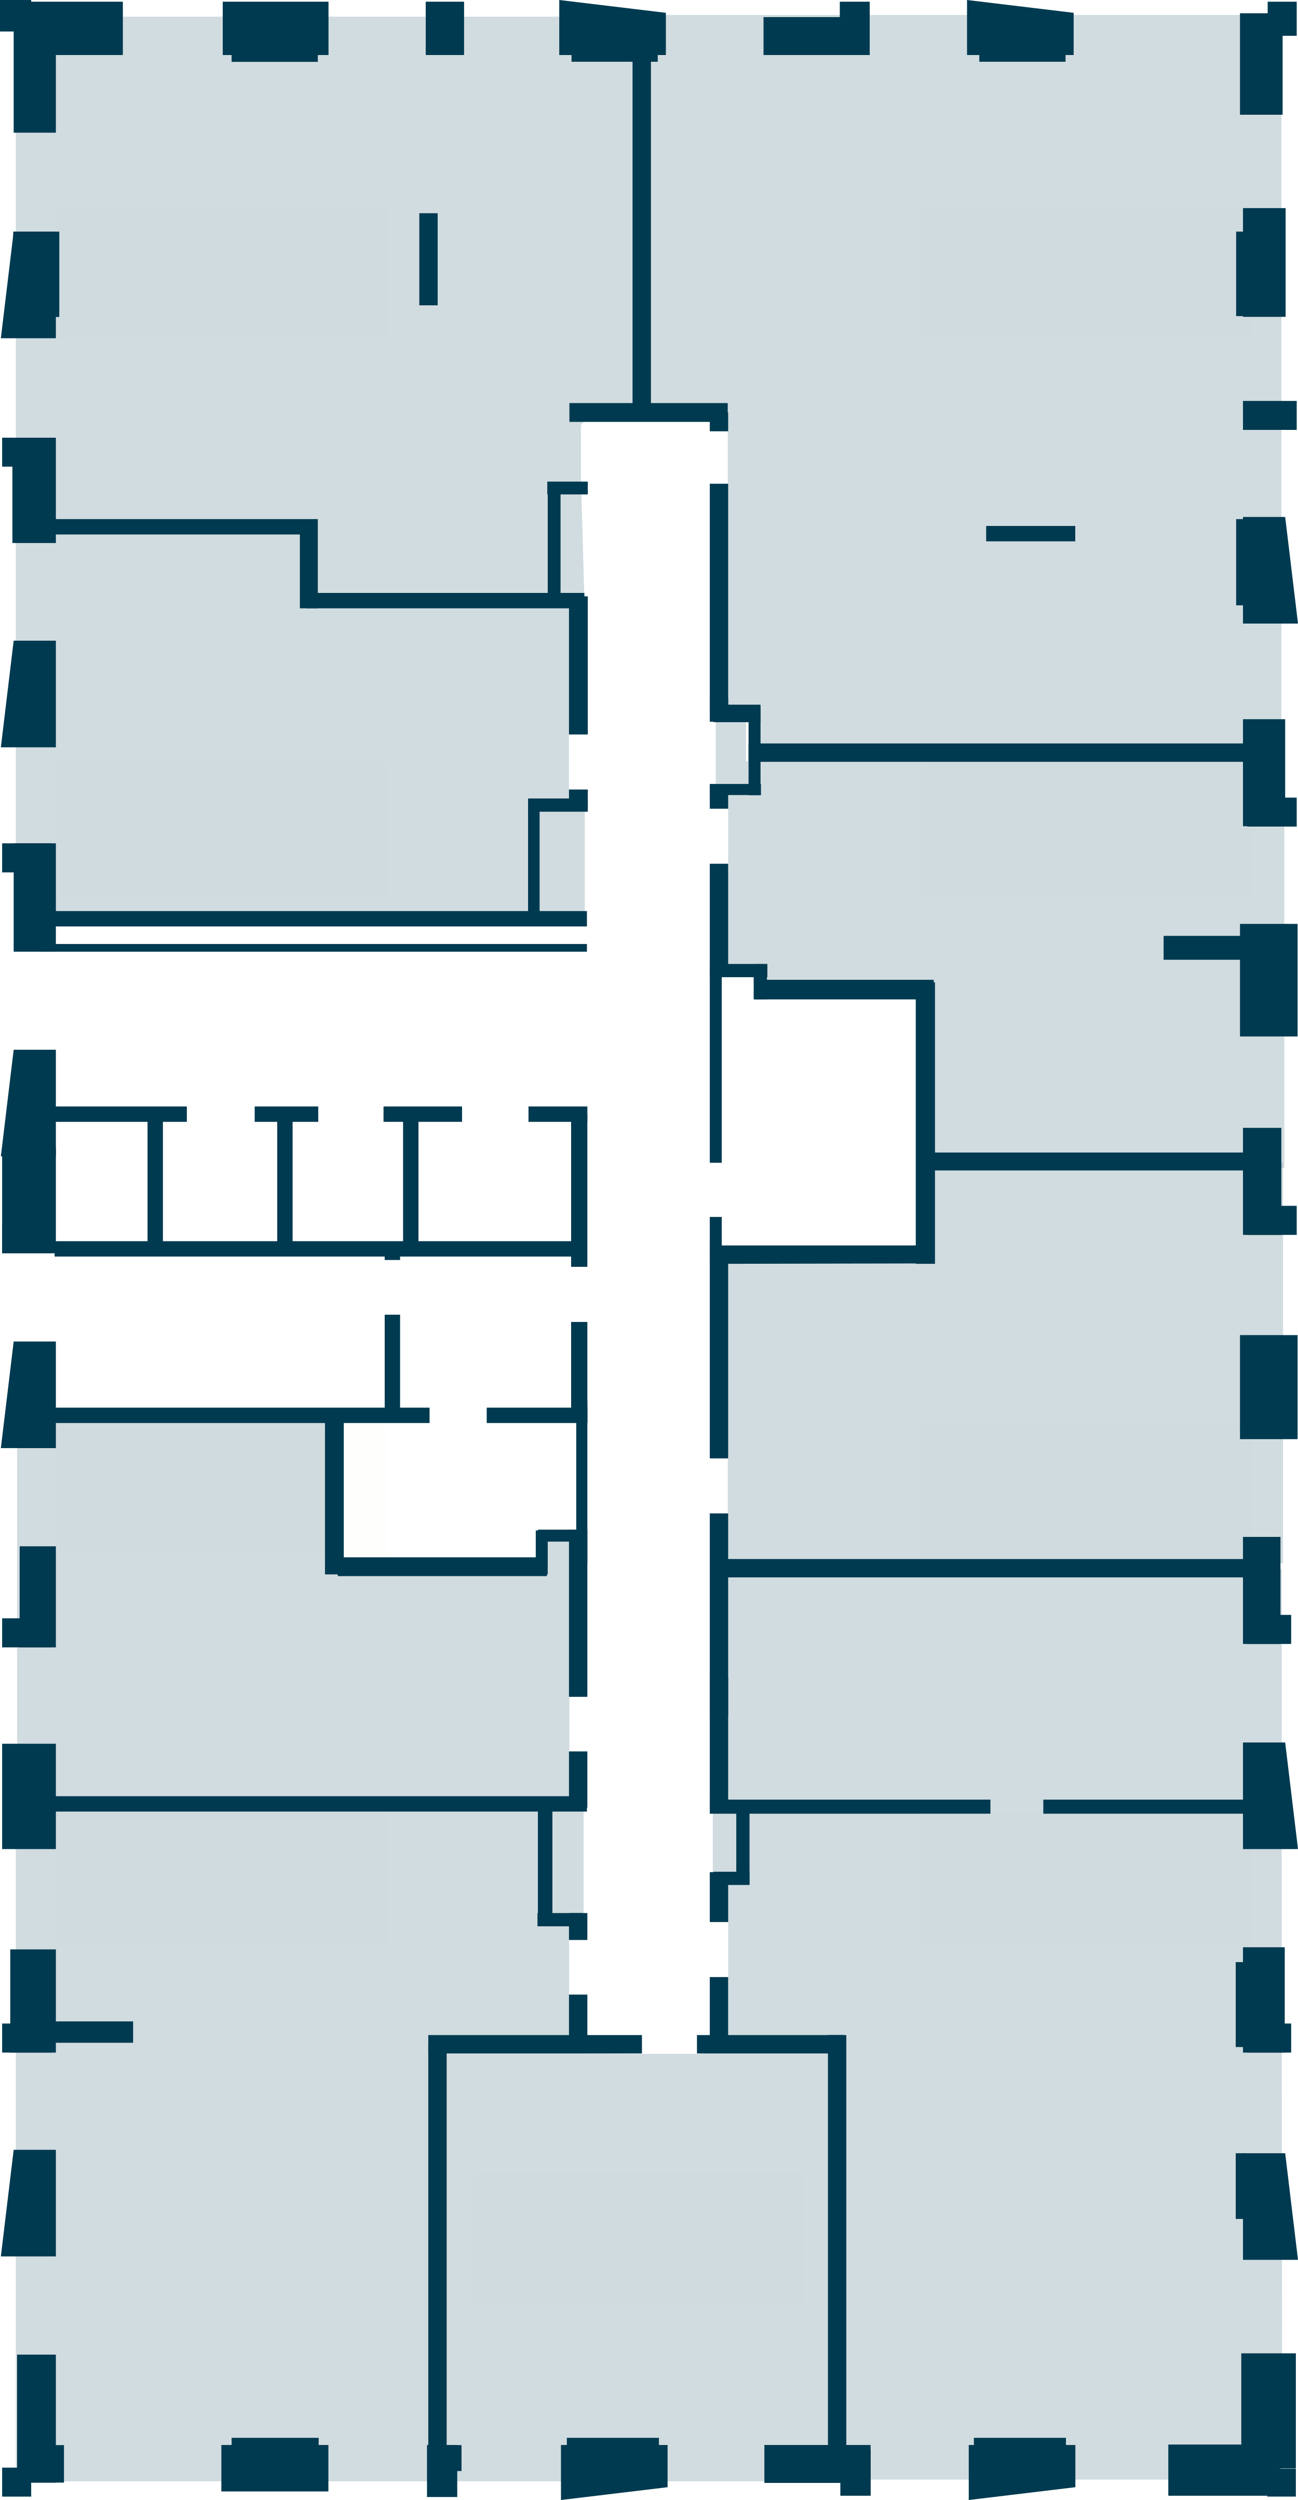 <?xml version="1.0" encoding="utf-8"?>
<!-- Generator: Adobe Illustrator 27.0.0, SVG Export Plug-In . SVG Version: 6.00 Build 0)  -->
<svg version="1.1" id="Слой_1" xmlns="http://www.w3.org/2000/svg" xmlns:xlink="http://www.w3.org/1999/xlink" x="0px" y="0px"
	 viewBox="0 0 1215 2340.1" style="enable-background:new 0 0 1215 2340.1;" xml:space="preserve">
<style type="text/css">
	.st0{fill:#BE8656;fill-opacity:1.000000e-02;}
	.st1{fill:#8DA7B3;fill-opacity:0.4;}
	.st2{fill-rule:evenodd;clip-rule:evenodd;fill:#003A50;}
	.st3{fill:#003A50;}
</style>
<g id="stikers">
	<path id="s-fl338" class="st0" d="M362,713H52v125h310V713z"/>
	<path id="s-fl339" class="st0" d="M362,192H52v125h310V192z"/>
	<path id="s-fl340" class="st0" d="M1172,192H862v125h310V192z"/>
	<path id="s-fl341" class="st0" d="M1172,713H862v125h310V713z"/>
	<path id="s-fl342" class="st0" d="M1172,1332H862v125h310V1332z"/>
	<path id="s-fl343" class="st0" d="M1172,1696H862v125h310V1696z"/>
	<path id="s-fl344" class="st0" d="M753,2032.6H443v125h310V2032.6z"/>
	<path id="s-fl345" class="st0" d="M362,1696H52v125h310V1696z"/>
	<path id="s-fl346" class="st0" d="M362,1332H52v125h310V1332z"/>
</g>
<g id="flats">
	<path id="fl346" class="st1" d="M535.4,1440.6l-24-0.8v19.2H320.2v-135L16,1325.2v356.5l521.8,4l-4.8-45.9v-51.5L535.4,1440.6z"/>
	<path id="fl345" class="st1" d="M546.6,1693.3l-21.2,0.4H14.8v628.9h392.5v-412.4h130.6l-5.2-42.7V1816l13.6-16.8v-105.8
		L546.6,1693.3L546.6,1693.3z"/>
	<path id="fl344" class="st1" d="M781.8,2322.6H402.5v-401.3l198.4,1.2h51.9l127.4-6L781.8,2322.6z"/>
	<path id="fl343" class="st1" d="M1199.8,1908.1v-439.2H689.2v-0.8h-22v297.1l14.4,33.5v123l97-0.4l1.6,399.7h420L1199.8,1908.1z"/>
	<path id="fl342" class="st1" d="M867.2,1088.4v92.6h-186v183.7v51.5v47.1H1201V1088H867.2V1088.4z"/>
	<path id="fl341" class="st1" d="M698.3,713.1V674H670v66.3l11.6,16.8v51.5l-2.4,95.4h29.9v19.6h154.1v169.7h339V712.7H698.3V713.1z
		"/>
	<path id="fl340" class="st1" d="M602.1,14v366.1H680l1.2,23.6v49.1L680,672.4h25.2v28.3h494.3V14H602.1z"/>
	<path id="fl339" class="st1" d="M594.1,15.6H14.8v472.3h280.7V555l251.5,4.4l-3.2-112.2v-49.1l10.8-14.4l39.9-1.6V15.6H594.1z"/>
	<path id="fl338" class="st1" d="M532.6,739v-51.5l3.6-125.4l-239.2-6v-69.9H14.8v372.1h493.9v1.2h38.7v-109L532.6,739z"/>
</g>
<g id="walls_outside">
	<path id="Vector" class="st2" d="M623.3,51.5h-99.8V0l99.8,12V51.5z M52.3,982.6v99.8H0.8l12-99.8L52.3,982.6L52.3,982.6z
		 M52.3,1255.7v99.8H0.8l12-99.8H52.3z M52.3,2012.3v99.8H0.8l12-99.8H52.3z M52.3,599.7v99.8H0.8l12-99.8H52.3z M52.3,216.8v99.8
		H0.8l12-99.8H52.3z M1006.6,2288.6h-99.8v51.5l99.8-12V2288.6z M624.9,2288.6h-99.8v51.5l99.8-12V2288.6z"/>
	<path id="Vector_2" class="st3" d="M52.3,24.8v99.4H12.8V24.8H52.3z M55.5,216.8v79.9H12.4v-79.9L55.5,216.8L55.5,216.8z"/>
	<path id="Vector_3" class="st3" d="M115,1.6v49.9H15.6V1.6H115z M307.5,1.6v49.9h-99V1.6H307.5z M434.4,1.6v49.9h-35.9V1.6H434.4z
		 M814.1,1.6v49.9h-28V1.6H814.1z"/>
	<path id="Vector_4" class="st3" d="M810.1,16v35.5h-95.4V16H810.1z M297.5,5.6v52.3h-80.7V5.6H297.5z M615.7,29.5v28.3H535V29.5
		H615.7z"/>
	<path id="Vector_5" class="st2" d="M1005,51.5h-99.8V0l99.8,12V51.5z"/>
	<path id="Vector_6" class="st3" d="M997.4,29.5v28.3h-80.7V29.5H997.4z M29.2,0v29.5H0V0H29.2z M52.3,409.7v98.6H11.6v-98.6H52.3z"
		/>
	<path id="Vector_7" class="st3" d="M47.9,409.7v27.1H2v-27.1H47.9z M52.3,789.4v101.4H12.8V789.4H52.3z"/>
	<path id="Vector_8" class="st3" d="M47.9,789.4v27.2H2v-27.2H47.9z M2,1173.1v-98.6h50.3v98.6H2z"/>
	<path id="Vector_9" class="st3" d="M2,1173.1v-27.2h46.3v27.2H2z M47.9,1332v-14.4h354.2v14.4H47.9z M51.1,1176.2v-14.4h496.7v14.4
		H51.1z M47.9,1050.1v-14.4h127v14.4H47.9z M238.4,1050.1v-14.4h59.5v14.4H238.4z M37.5,867.2v-14.4h511.9v14.4H37.5z M37.5,500.3
		v-14.4h259.9v14.4H37.5z M287.1,569.4V555H547v14.4H287.1z M923.1,506.7v-14.4h83.4v14.4H923.1z"/>
	<path id="Vector_10" class="st3" d="M550.2,687.5h-17.6V558.2h17.6V687.5z M550.2,757.4h-17.6V739h17.6V757.4z"/>
	<path id="Vector_11" class="st3" d="M550.2,759.8h-55.9v-12.4h55.9V759.8z"/>
	<path id="Vector_12" class="st3" d="M505.1,753.4V856h-10.8V753.4H505.1z M524.7,562.2h-12v-111h12V562.2z"/>
	<path id="Vector_13" class="st3" d="M550.2,450.8v12h-37.9v-12H550.2z M681.2,377.3v17.6H533v-17.6H681.2z"/>
	<path id="Vector_14" class="st3" d="M664.4,386.1h17.2v17.6h-17.2V386.1z M664.4,452.8h17.2v209.6h-17.2V452.8z"/>
	<path id="Vector_15" class="st3" d="M664.4,653.6h17.2v22h-17.2V653.6z M664.4,733.9h17.2V757h-17.2V733.9z M664.4,808.5h17.2v105
		h-17.2V808.5z M664.4,1180.6h17.2v184.5h-17.2V1180.6z M664.4,1416.6h17.2v189.7h-17.2V1416.6z"/>
	<path id="Vector_16" class="st3" d="M664.4,1570.3h17.2v120.6h-17.2V1570.3z M664.4,1752.4h17.2v46.7h-17.2V1752.4z M689.2,1696.9
		h12.4v67.1h-12.4V1696.9z"/>
	<path id="Vector_17" class="st3" d="M668,1764.4V1752h33.5v12.4H668z M664.4,1850.6h17.2v68.7h-17.2V1850.6z"/>
	<path id="Vector_18" class="st3" d="M652.4,1922.1v-17.2h137.3v17.2H652.4z M400.9,1922.1v-17.2h200v17.2H400.9z"/>
	<path id="Vector_19" class="st3" d="M418.1,2301.8h-17.2v-388.1h17.2V2301.8z M549.8,1909.3h-17.2V1867h17.2V1909.3z M124.6,1892.1
		v20H46.7v-20H124.6z M549.8,1815.9h-17.2v-25.2h17.2V1815.9z M549.8,1692.1h-17.2v-52.7h17.2V1692.1z M549.8,1588.3h-17.2v-156.5
		h17.2V1588.3z"/>
	<path id="Vector_20" class="st3" d="M549.8,1463.3h-10.4v-152.1h10.4V1463.3z"/>
	<path id="Vector_21" class="st3" d="M549.8,1331.6h-15.2v-94.2h15.2V1331.6z M549.8,1185.8h-15.2v-142.9h15.2V1185.8z
		 M545.4,1803.1h-42.3v-12.4h42.3V1803.1z"/>
	<path id="Vector_22" class="st3" d="M517.1,1802.7h-13.6v-113h13.6V1802.7z M792.2,2301.8H775v-396.9h17.2V2301.8z M677.2,1476.5
		v-17.2h494.3v17.2H677.2z M664.4,1697.7v-13.2h262.7v13.2H664.4z M976.6,1697.7v-13.2h206v13.2H976.6z M664.4,744.2v-10.4h47.9
		v10.4H664.4z M664.4,914.7v-12.4h53.9v12.4H664.4z"/>
	<path id="Vector_23" class="st3" d="M717.9,935.5h-12.4v-33.1h12.4V935.5z M664.4,905.9h11.2v182.5h-11.2V905.9z M664.4,1139.1
		h11.2v39.5h-11.2V1139.1z M700.7,662.4h11.2v81.9h-11.2V662.4z"/>
	<path id="Vector_24" class="st3" d="M668,676v-16.4h43.9V676H668z M700.7,713.1v-17.2h466.7v17.2H700.7z M1089.2,898.4V876h78.3
		v22.4H1089.2z M867.2,1095.6v-16.8h300.2v16.8H867.2z M706.7,935.5v-18.4H874v18.4H706.7z M664.4,1183v-17.2H874v16.8L664.4,1183z"
		/>
	<path id="Vector_25" class="st3" d="M875.2,1183h-18V919.5h18V1183z M592.1,53.1h17.2v328.2h-17.2V53.1z M392.5,199.6h17.2v86.2
		h-17.2V199.6z M297.5,569.4h-16.8V486h16.8V569.4z M37.5,890.8v-7.2h511.9v7.2H37.5z M359,1050.1v-14.4h73.5v14.4H359z"/>
	<path id="Vector_26" class="st3" d="M391.7,1165.1h-14.4v-123.4h14.4V1165.1z M273.9,1165.1h-14.4v-123.4h14.4V1165.1z
		 M152.5,1165.1h-14.4v-123.4h14.4V1165.1z M374.5,1327.2h-14.4v-96.6h14.4V1327.2z M374.5,1179.4h-14.4V1165h14.4V1179.4z
		 M494.7,1050.1v-14.4h55.1v14.4H494.7z M47.9,1695.7v-14.4h501.5v14.4H47.9z M455.6,1332v-14.4h94.2v14.4H455.6z M321.8,1473.7
		h-17.6V1330h17.6V1473.7z"/>
	<path id="Vector_27" class="st3" d="M511.9,1457.7v17.6H316.2v-17.6H511.9z M539.4,1431.8v11.2h-35.9v-11.2H539.4z"/>
	<path id="Vector_28" class="st3" d="M501.5,1432.6h11.2v41.1h-11.2V1432.6z M18.4,1542v-94.6h33.9v94.6H18.4z"/>
	<path id="Vector_29" class="st3" d="M2,1542v-27.2h46.3v27.2H2z M9.6,1921.3v-96.6h42.7v96.6H9.6z"/>
	<path id="Vector_30" class="st3" d="M2,1921.3v-27.2h46.3v27.2H2z M16,2323.8V2204h36.3v119.8H16z"/>
	<path id="Vector_31" class="st3" d="M20,2323.8v-35.1h39.9v35.1H20z M207.2,2332.1v-43.5h100.2v43.5H207.2z M399.7,2337.3v-48.7
		H428v48.7H399.7z"/>
	<path id="Vector_32" class="st3" d="M403.7,2313v-24.3H432v24.3H403.7z M911.6,2310.2v-28.3h86.2v28.3H911.6z M530.6,2310.2v-28.3
		h86.2v28.3H530.6z M216.8,2310.2v-28.3h81.5v28.3H216.8z M1162.7,2324.1v-35.5h35.5v35.5H1162.7z M715.5,2324.1v-35.5h99.4v35.5
		H715.5z"/>
	<path id="Vector_33" class="st3" d="M1093.6,2336.1v-47.9h99.4v47.9H1093.6z M786.6,2336.1v-43.5H815v43.5H786.6z M2,2336.9v-27.1
		h27.2v27.1H2z M2,1730.8v-98.6h50.3v98.6H2z"/>
	<path id="Vector_34" class="st2" d="M1163.5,483.9v99.8h51.5l-12-99.8L1163.5,483.9L1163.5,483.9z"/>
	<path id="Vector_35" class="st3" d="M1161.9,2310.6v-107.8h51.1v107.8H1161.9z M1156.7,2077v-61.5h10v61.5H1156.7z M1156.7,1916.1
		v-79.5h10v79.5H1156.7z M1186.2,2336.9v-26h26.8v26H1186.2z"/>
	<path id="Vector_36" class="st3" d="M1163.5,1921.3v-98.6h39.1v98.6H1163.5z"/>
	<path id="Vector_37" class="st3" d="M1167.5,1921.3v-27.2h41.1v27.2H1167.5z M1163.5,773.4V673.2h39.5v100.2H1163.5z"/>
	<path id="Vector_38" class="st3" d="M1167.5,773.4v-26.8h46.3v27.1h-46.3V773.4z M1163.5,1155.9v-100.2h35.9v100.2H1163.5z"/>
	<path id="Vector_39" class="st3" d="M1167.5,1155.9v-27.2h46.3v27.2H1167.5z"/>
	<path id="Vector_40" class="st2" d="M1163.5,1631v99.8h51.5l-12-99.8H1163.5z M1163.5,2015.5v99.8h51.5l-12-99.8H1163.5z"/>
	<path id="Vector_41" class="st3" d="M1163.5,1538.8v-100.2h35.1v100.2H1163.5z"/>
	<path id="Vector_42" class="st3" d="M1167.5,1538.8v-27.2h41.1v27.2H1167.5z M1213.8,375.3v27.1h-50.3v-27.1H1213.8z M1203.4,194.8
		v101.8h-39.9V194.8H1203.4z"/>
	<path id="Vector_43" class="st3" d="M1168.7,216.8v79.1h-11.6v-79.1L1168.7,216.8L1168.7,216.8z M1168.7,485.9v80.7h-11.6v-80.7
		L1168.7,485.9L1168.7,485.9z M1199.8,14.8v35.1h-36.7V14.8H1199.8z"/>
	<path id="Vector_44" class="st3" d="M1200.6,12.4v95h-39.9v-95C1160.7,12.4,1200.6,12.4,1200.6,12.4z M1214.6,864.8v105.4h-53.9
		V864.8H1214.6z M1214.6,1249.7v97.4h-53.9v-97.4H1214.6z"/>
	<path id="Vector_45" class="st3" d="M1213.8,1.6v31.9h-27.2V1.6H1213.8z"/>
</g>
</svg>

